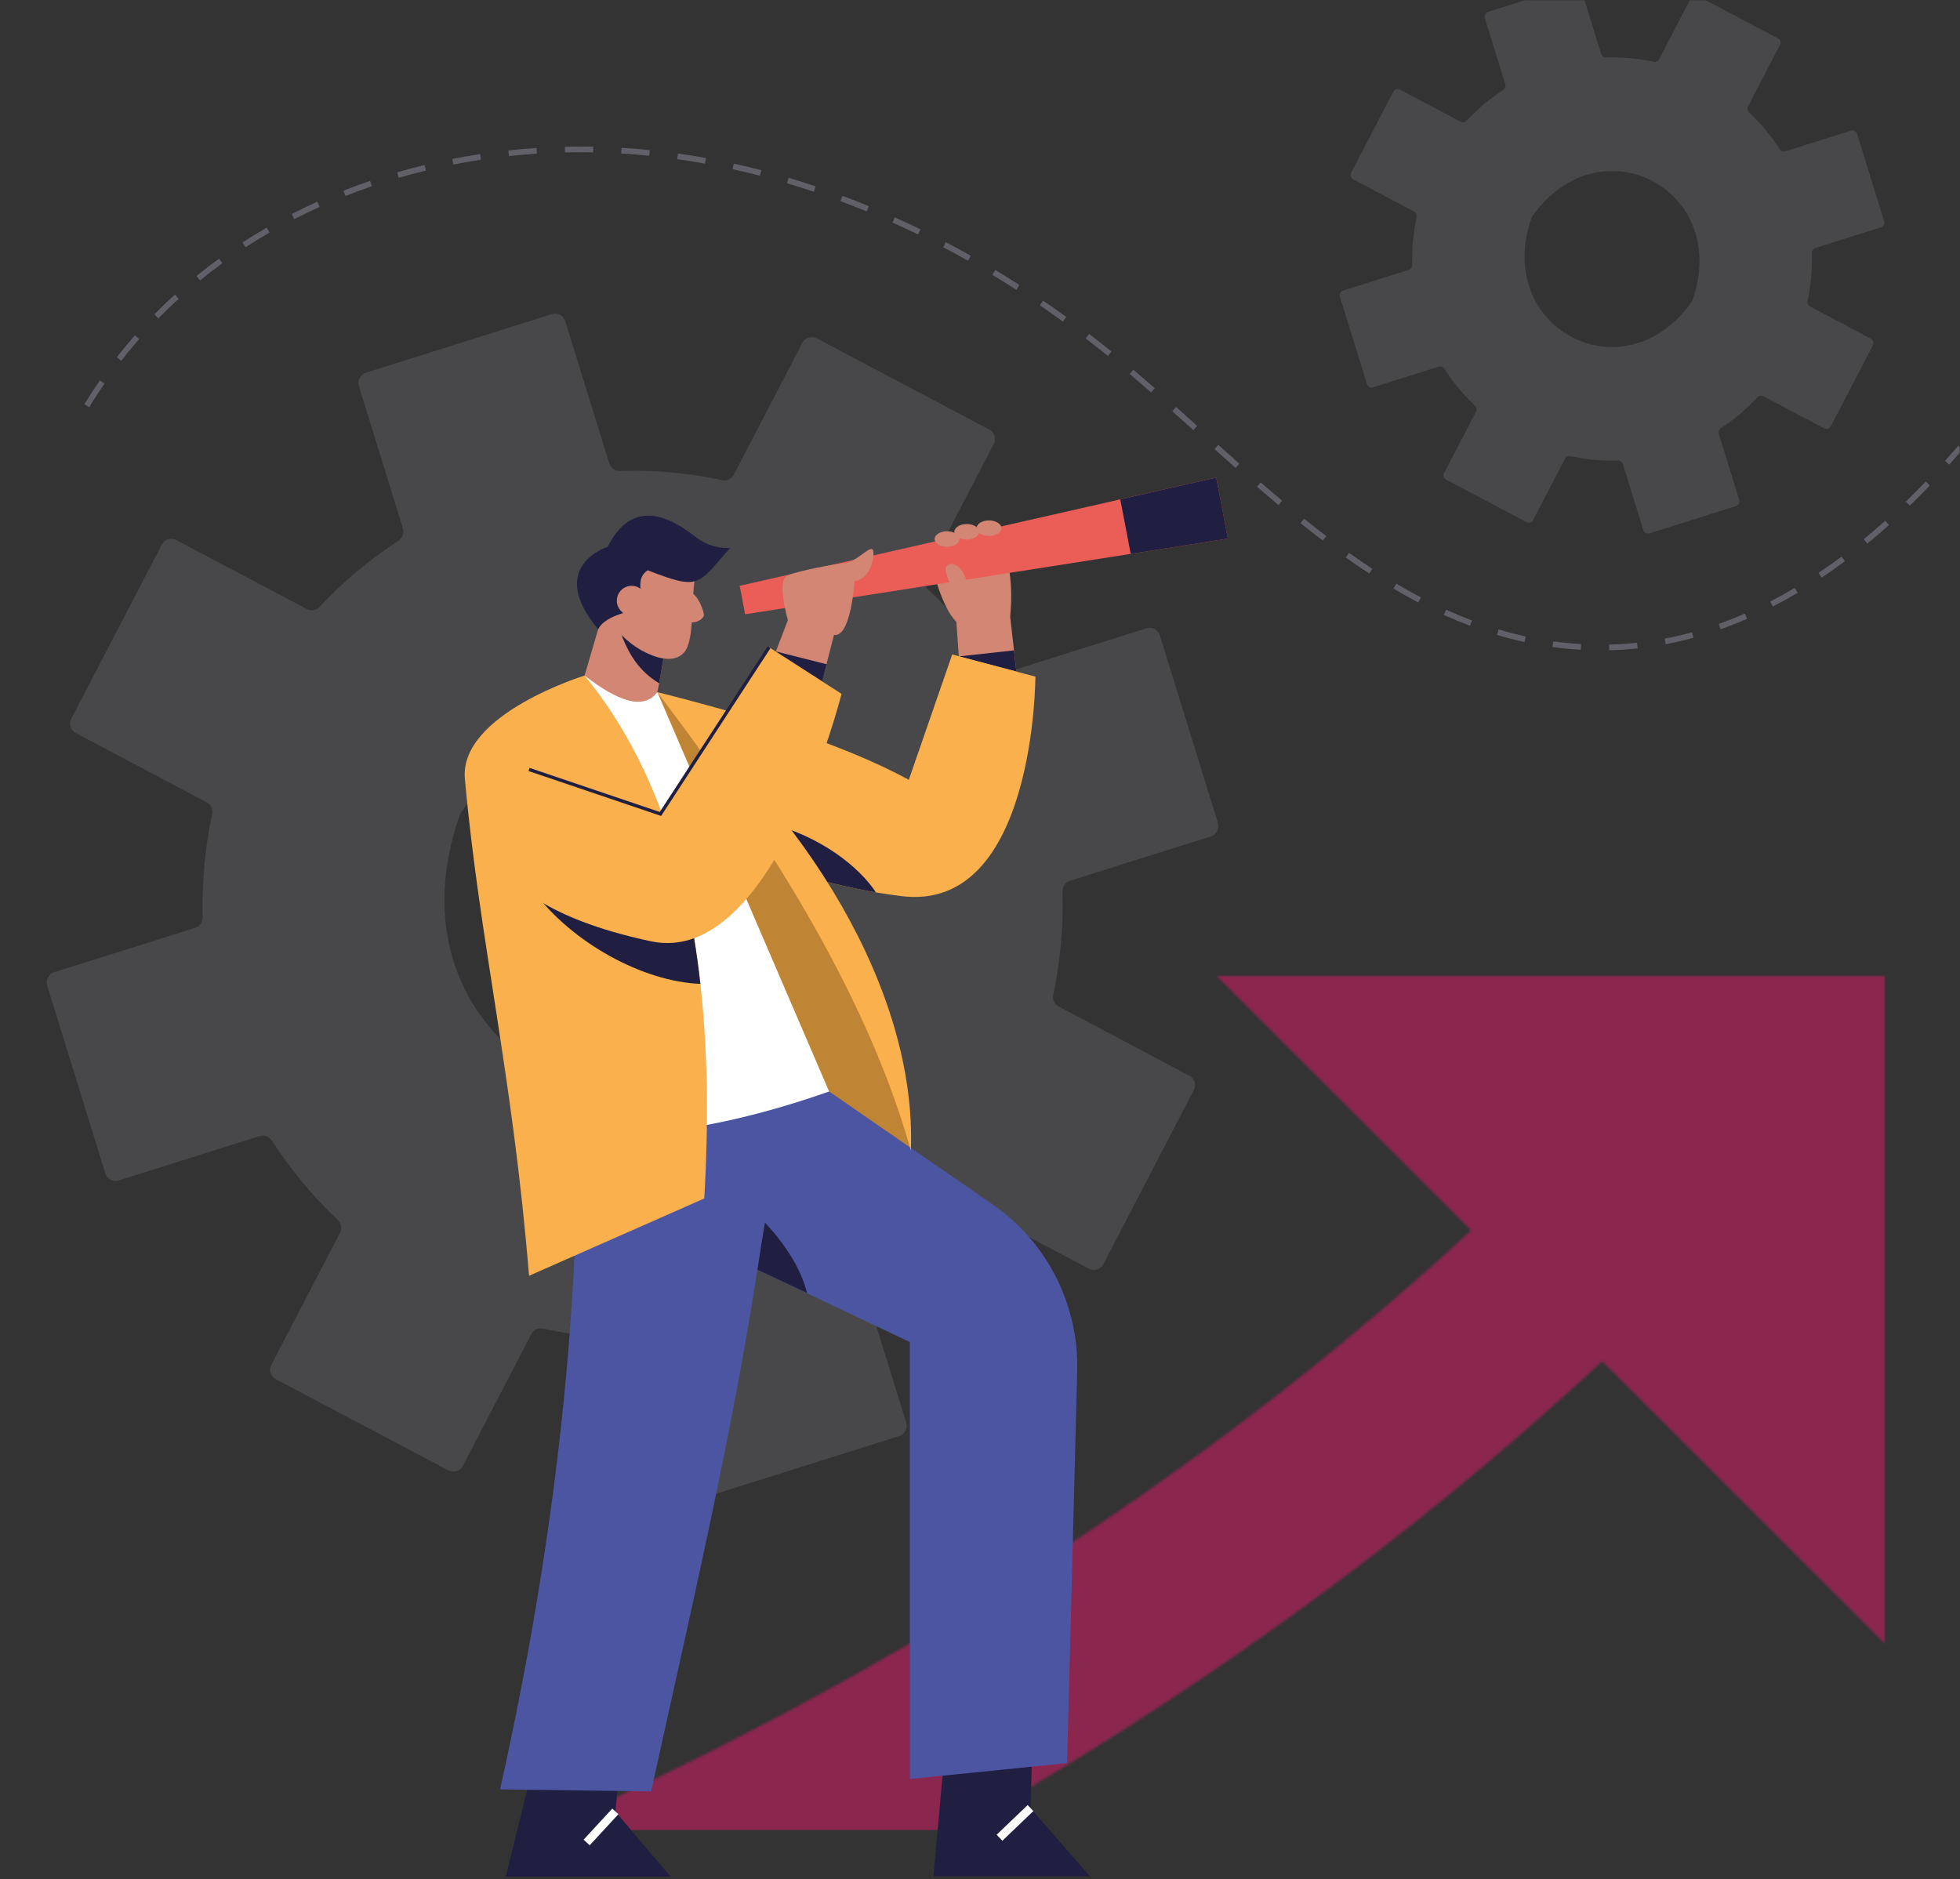<svg width="755" height="724" viewBox="0 0 755 724" fill="none" xmlns="http://www.w3.org/2000/svg">
<rect x="0" y="0" width="755" height="724" fill="#333333" stroke="none"/>
<mask id="mask0" mask-type="alpha" maskUnits="userSpaceOnUse" x="0" y="0" width="755" height="724">
<rect width="755" height="724" fill="#C4C4C4"/>
</mask>
<g mask="url(#mask0)">
<g opacity="0.3" clip-path="url(#clip0)">
<path opacity="0.4" d="M469.148 317.038L446.775 244.76C446.101 242.583 443.804 241.367 441.645 242.047L387.294 259.164C385.534 259.719 383.641 259.003 382.636 257.441C375.383 246.152 366.866 235.873 357.248 226.814C355.893 225.54 355.53 223.527 356.389 221.871L382.792 171.062C383.841 169.041 383.069 166.543 381.066 165.485L314.593 130.342C312.589 129.283 310.113 130.061 309.064 132.082L282.659 182.897C281.8 184.55 279.956 185.393 278.148 184.999C265.371 182.215 252.146 181.006 238.758 181.433C236.912 181.492 235.248 180.33 234.698 178.55L217.731 123.732C217.056 121.554 214.759 120.339 212.6 121.019L140.94 143.587C138.781 144.267 137.576 146.584 138.25 148.762L155.218 203.58C155.768 205.358 155.057 207.269 153.506 208.281C142.258 215.612 132.069 224.194 123.15 233.809C121.885 235.171 119.893 235.537 118.253 234.671L67.877 208.037C65.873 206.979 63.399 207.757 62.348 209.778L27.48 276.838C26.43 278.859 27.202 281.354 29.204 282.414L79.634 309.117C81.272 309.985 82.108 311.845 81.716 313.67C78.939 326.569 77.751 339.904 78.079 353.379C78.124 355.229 76.972 356.891 75.219 357.444L20.876 374.557C18.717 375.237 17.512 377.554 18.186 379.732L40.576 452.064C41.251 454.242 43.548 455.458 45.707 454.777L100.047 437.665C101.8 437.112 103.685 437.821 104.69 439.37C112.048 450.72 120.537 460.962 130.115 470.012C131.464 471.286 131.824 473.294 130.967 474.942L104.537 525.769C103.485 527.79 104.259 530.289 106.262 531.348L172.761 566.485C174.765 567.544 177.24 566.763 178.29 564.742L204.693 513.933C205.554 512.277 207.402 511.434 209.213 511.834C221.979 514.649 235.215 515.899 248.611 515.499C250.455 515.445 252.113 516.607 252.663 518.383L269.599 573.099C270.274 575.277 272.571 576.492 274.73 575.812L346.386 553.246C348.545 552.565 349.75 550.248 349.076 548.071L332.139 493.355C331.589 491.579 332.299 489.671 333.846 488.658C345.09 481.299 355.271 472.67 364.203 463.022C365.466 461.656 367.462 461.289 369.102 462.158L419.475 488.789C421.478 489.848 423.954 489.07 425.004 487.049L459.847 419.995C460.896 417.976 460.124 415.481 458.123 414.42L407.811 387.761C406.176 386.895 405.341 385.04 405.729 383.219C408.479 370.286 409.678 356.936 409.255 343.427C409.196 341.564 410.351 339.886 412.113 339.332L466.46 322.217C468.617 321.533 469.822 319.216 469.148 317.038ZM309.682 384.027C253.281 463.136 144.669 405.574 177.124 313.941C177.262 313.551 177.458 313.172 177.699 312.835C233.94 233.783 342.661 291.12 310.261 382.913C310.121 383.305 309.923 383.688 309.682 384.027Z" fill="#E6E4F3"/>
<path opacity="0.4" d="M725.759 85.196L715.36 51.601C715.047 50.59 713.978 50.025 712.976 50.341L687.714 58.296C686.895 58.554 686.015 58.221 685.549 57.496C682.177 52.248 678.218 47.471 673.748 43.261C673.119 42.669 672.95 41.732 673.35 40.963L685.622 17.346C686.11 16.407 685.751 15.247 684.82 14.755L653.924 -1.58C652.993 -2.072 651.843 -1.709 651.355 -0.77L639.082 22.849C638.684 23.617 637.827 24.009 636.986 23.825C631.047 22.531 624.9 21.969 618.677 22.167C617.818 22.194 617.046 21.653 616.79 20.826L608.904 -4.653C608.591 -5.665 607.522 -6.229 606.519 -5.914L573.214 4.576C572.211 4.891 571.651 5.969 571.964 6.981L579.85 32.46C580.107 33.287 579.774 34.175 579.053 34.645C573.826 38.052 569.09 42.041 564.944 46.511C564.358 47.144 563.431 47.314 562.669 46.911L539.255 34.532C538.324 34.04 537.174 34.402 536.686 35.341L520.48 66.511C519.992 67.45 520.35 68.61 521.281 69.102L544.72 81.513C545.481 81.916 545.868 82.781 545.688 83.63C544.397 89.626 543.845 95.822 543.997 102.085C544.018 102.946 543.482 103.718 542.667 103.975L517.409 111.929C516.407 112.245 515.847 113.323 516.16 114.335L526.567 147.955C526.879 148.966 527.948 149.531 528.951 149.215L554.209 141.26C555.023 141.004 555.9 141.333 556.366 142.054C559.787 147.329 563.732 152.091 568.184 156.297C568.81 156.889 568.979 157.822 568.579 158.589L556.295 182.213C555.807 183.152 556.166 184.315 557.097 184.807L588.005 201.138C588.935 201.63 590.086 201.267 590.574 200.328L602.844 176.713C603.245 175.943 604.104 175.551 604.945 175.737C610.878 177.044 617.031 177.627 623.258 177.44C624.115 177.415 624.886 177.956 625.141 178.781L633.013 204.213C633.326 205.225 634.395 205.789 635.398 205.474L668.703 194.984C669.706 194.669 670.266 193.591 669.953 192.579L662.08 167.147C661.826 166.322 662.154 165.434 662.873 164.963C668.099 161.543 672.831 157.532 676.982 153.047C677.569 152.412 678.498 152.242 679.26 152.645L702.674 165.024C703.605 165.516 704.755 165.154 705.243 164.215L721.437 133.049C721.925 132.11 721.567 130.95 720.636 130.458L697.252 118.067C696.492 117.665 696.103 116.803 696.284 115.956C697.561 109.944 698.118 103.74 697.922 97.461C697.895 96.595 698.431 95.816 699.251 95.558L724.511 87.603C725.512 87.285 726.072 86.207 725.759 85.196ZM651.641 116.332C625.426 153.102 574.943 126.347 590.028 83.757C590.092 83.577 590.183 83.4 590.294 83.243C616.434 46.501 666.968 73.15 651.909 115.815C651.845 115.997 651.753 116.175 651.641 116.332Z" fill="#E6E4F3"/>
<path d="M619.88 250.518L619.829 248.324C623.407 248.24 627.026 248.003 630.586 247.62L630.815 249.802C627.197 250.19 623.518 250.431 619.88 250.518ZM608.923 250.328C605.297 250.12 601.632 249.761 598.027 249.265L598.322 247.091C601.871 247.581 605.478 247.932 609.048 248.138L608.923 250.328ZM641.655 248.191L641.251 246.035C644.738 245.37 648.275 244.551 651.763 243.6L652.33 245.717C648.79 246.685 645.198 247.517 641.655 248.191ZM587.249 247.344C583.729 246.576 580.163 245.652 576.646 244.602L577.264 242.498C580.729 243.533 584.242 244.441 587.709 245.2L587.249 247.344ZM662.79 242.432L662.067 240.362C665.413 239.174 668.795 237.835 672.118 236.386L672.981 238.4C669.613 239.872 666.185 241.228 662.79 242.432ZM566.276 241.099C562.931 239.838 559.526 238.427 556.159 236.902L557.049 234.901C560.376 236.406 563.734 237.8 567.036 239.042L566.276 241.099ZM682.878 233.695L681.889 231.741C685.032 230.121 688.219 228.353 691.361 226.487L692.465 228.379C689.282 230.269 686.058 232.056 682.878 233.695ZM546.317 232.092C543.175 230.445 539.955 228.647 536.75 226.75L537.85 224.858C541.025 226.738 544.211 228.516 547.32 230.145L546.317 232.092ZM701.727 222.524L700.52 220.697C703.449 218.731 706.428 216.621 709.376 214.424L710.669 216.188C707.695 218.407 704.685 220.538 701.727 222.524ZM527.453 220.955C524.495 219.023 521.452 216.943 518.404 214.779L519.658 212.985C522.682 215.134 525.704 217.196 528.636 219.115L527.453 220.955ZM719.295 209.425L717.923 207.724C720.673 205.464 723.45 203.082 726.171 200.646L727.615 202.286C724.871 204.744 722.071 207.146 719.295 209.425ZM509.583 208.286C506.8 206.171 503.899 203.901 500.961 201.539L502.315 199.822C505.151 202.1 508.009 204.341 510.891 206.532L509.583 208.286ZM735.639 194.814L734.135 193.23C736.691 190.758 739.275 188.163 741.819 185.516L743.382 187.043C740.816 189.711 738.212 192.324 735.639 194.814ZM492.505 194.59C489.714 192.248 486.941 189.878 484.187 187.49L485.604 185.826C488.35 188.208 491.114 190.57 493.896 192.905L492.505 194.59ZM475.971 180.281C473.24 177.862 470.527 175.433 467.822 173.006L469.268 171.368C471.969 173.792 474.682 176.217 477.407 178.632L475.971 180.281ZM750.84 179.012L749.229 177.538C750.965 175.607 752.675 173.663 754.356 171.705L756 173.142C754.307 175.112 752.589 177.07 750.84 179.012ZM459.707 165.71C456.99 163.268 454.281 160.835 451.577 158.424L453.017 156.781C455.723 159.194 458.434 161.631 461.152 164.075L459.707 165.71ZM34.342 156.885L32.488 155.737C34.394 152.606 36.41 149.501 38.475 146.51L40.259 147.762C38.219 150.72 36.227 153.79 34.342 156.885ZM443.406 151.195C440.652 148.786 437.902 146.408 435.15 144.075L436.549 142.395C439.309 144.738 442.069 147.121 444.83 149.538L443.406 151.195ZM46.69 138.998L44.98 137.644C47.222 134.762 49.58 131.908 51.986 129.162L53.614 130.614C51.238 133.329 48.907 136.152 46.69 138.998ZM426.768 137.12C423.946 134.839 421.066 132.575 418.21 130.389L419.525 128.64C422.398 130.838 425.291 133.116 428.129 135.409L426.768 137.12ZM409.476 123.891C406.547 121.774 403.551 119.67 400.572 117.64L401.788 115.822C404.785 117.865 407.797 119.978 410.741 122.107L409.476 123.891ZM61.003 122.646L59.456 121.103C62.01 118.5 64.67 115.938 67.366 113.484L68.823 115.113C66.159 117.538 63.528 120.072 61.003 122.646ZM391.5 111.641C388.451 109.685 385.345 107.754 382.265 105.9L383.38 104.016C386.478 105.88 389.603 107.823 392.668 109.789L391.5 111.641ZM77.052 108.031L75.685 106.321C78.497 104.032 81.422 101.781 84.376 99.633L85.649 101.411C82.726 103.54 79.832 105.765 77.052 108.031ZM372.875 100.431C369.709 98.649 366.498 96.902 363.329 95.24L364.333 93.296C367.521 94.968 370.752 96.724 373.936 98.518L372.875 100.431ZM94.585 95.266L93.407 93.421C96.444 91.449 99.587 89.522 102.747 87.695L103.827 89.599C100.7 91.406 97.591 93.313 94.585 95.266ZM353.635 90.338C350.394 88.76 347.084 87.213 343.8 85.739L344.684 83.734C347.99 85.217 351.319 86.776 354.58 88.362L353.635 90.338ZM113.348 84.416L112.363 82.459C115.583 80.809 118.9 79.213 122.221 77.712L123.11 79.715C119.821 81.201 116.535 82.783 113.348 84.416ZM333.83 81.452C330.487 80.078 327.088 78.745 323.728 77.49L324.482 75.434C327.866 76.696 331.288 78.039 334.65 79.421L333.83 81.452ZM133.089 75.497L132.296 73.452C135.666 72.123 139.117 70.853 142.557 69.679L143.253 71.757C139.846 72.923 136.426 74.179 133.089 75.497ZM313.5 73.868C310.065 72.715 306.586 71.615 303.162 70.598L303.776 68.495C307.225 69.52 310.729 70.627 314.188 71.786L313.5 73.868ZM153.584 68.495L152.981 66.385C156.452 65.376 160.005 64.427 163.538 63.571L164.047 65.705C160.543 66.556 157.023 67.493 153.584 68.495ZM292.718 67.693C289.22 66.787 285.673 65.939 282.177 65.168L282.64 63.026C286.163 63.802 289.735 64.657 293.258 65.568L292.718 67.693ZM174.625 63.386L174.209 61.232C177.765 60.534 181.386 59.903 184.969 59.36L185.292 61.53C181.739 62.069 178.15 62.692 174.625 63.386ZM271.549 63.035C267.979 62.389 264.378 61.81 260.85 61.31L261.152 59.139C264.706 59.64 268.334 60.226 271.932 60.875L271.549 63.035ZM196.033 60.136L195.802 57.955C199.401 57.566 203.06 57.249 206.681 57.012L206.821 59.201C203.231 59.437 199.601 59.752 196.033 60.136ZM250.098 60.005C246.489 59.64 242.857 59.346 239.3 59.133L239.43 56.943C243.018 57.159 246.679 57.455 250.315 57.823L250.098 60.005ZM217.639 58.723L217.589 56.529C221.233 56.443 224.878 56.435 228.515 56.508L228.474 58.701C224.869 58.635 221.256 58.639 217.639 58.723Z" fill="#CBC9E6"/>
</g>
<mask id="mask1" mask-type="alpha" maskUnits="userSpaceOnUse" x="-369" y="376" width="1095" height="331">
<g clip-path="url(#clip1)">
<path d="M726 376H468.634L566.714 474.01C463.531 569.492 339.157 649.094 195.964 711.174C35.661 780.673 -154.42 830.886 -369 860.419L-359.273 931C-138.268 900.581 58.088 848.612 224.34 776.534C375.885 710.832 507.672 626.21 617.163 524.424L726 633.182V376Z" fill="#8B264F"/>
</g>
</mask>
<g mask="url(#mask1)">
<rect x="-672" y="79" width="1464" height="626" fill="#8B264F"/>
</g>
<g clip-path="url(#clip2)">
<path d="M256.272 249.634L253.912 263.228L253.211 266.649C252.777 274.046 245.523 278.801 237.524 283.27L225.183 260.26L231.687 238.048L243.517 234.602L254.645 247.717L256.272 249.634Z" fill="#D38673"/>
<path d="M256.272 249.634L253.912 263.228C246.196 258.599 241.86 251.9 238.669 242.484L254.645 247.717L256.272 249.634Z" fill="#201F42"/>
<path d="M268.159 220.244C265.766 230.812 267.906 246.369 263.477 251.383C259.446 255.945 251.92 253.173 247.496 250.764C241.483 247.489 236.699 242.503 233.281 236.598C225.309 222.837 236.669 213.663 236.669 213.663L251.417 207.28C251.417 207.277 268.168 220.219 268.159 220.244Z" fill="#D38673"/>
<path d="M247.1 233.939C247.452 228.084 244.759 222.845 249.49 219.71C270.017 227.688 268.555 225.229 281.31 211.066C281.31 211.066 274.735 211.864 268.555 207.277C262.378 202.69 245.039 188.727 234.078 210.668C234.078 210.668 210.097 218.115 230.423 242.448C232.751 237.528 241.099 236.002 247.1 233.939Z" fill="#201F42"/>
<path d="M248.95 232.33C249.455 229.214 247.341 226.279 244.228 225.773C241.115 225.268 238.182 227.383 237.677 230.499C237.172 233.614 239.286 236.55 242.399 237.055C245.512 237.561 248.445 235.445 248.95 232.33Z" fill="#D38673"/>
<path d="M387.534 213.861C389.658 221.709 389.886 229.635 389.128 237.597L391.917 262.13L369.596 256.545L368.401 239.591C362.82 234.005 359.632 220.043 359.234 219.446L387.534 213.861Z" fill="#D38673"/>
<path d="M473 207.508L435.555 213.385L287.029 236.653L284.929 225.683L431.538 192.385L468.502 184L473 207.508Z" fill="#EB5D57"/>
<path d="M473 207.508L435.555 213.385L431.538 192.385L468.502 184L473 207.508Z" fill="#201F42"/>
<path d="M369.596 207.676C369.596 209.328 367.455 210.668 364.812 210.668C362.171 210.668 360.028 209.328 360.028 207.676C360.028 206.023 362.169 204.683 364.812 204.683C367.455 204.683 369.596 206.023 369.596 207.676Z" fill="#D38673"/>
<path d="M372.388 207.876C375.03 207.876 377.172 206.537 377.172 204.884C377.172 203.232 375.03 201.892 372.388 201.892C369.746 201.892 367.604 203.232 367.604 204.884C367.604 206.537 369.746 207.876 372.388 207.876Z" fill="#D38673"/>
<path d="M385.74 203.487C385.74 205.14 383.599 206.479 380.956 206.479C378.315 206.479 376.172 205.14 376.172 203.487C376.172 201.834 378.312 200.495 380.956 200.495C383.599 200.495 385.74 201.834 385.74 203.487Z" fill="#D38673"/>
<path d="M372.786 226.624C372.786 230.424 375.413 233.603 372.388 233.603C369.36 233.603 366.408 231.621 366.408 227.82C366.408 224.019 362.479 218.951 365.213 217.647C369.398 215.654 372.786 222.823 372.786 226.624Z" fill="#D38673"/>
<path d="M369.332 252.887L390.589 250.558L391.518 258.671L369.332 252.887Z" fill="#201F42"/>
<path d="M398.836 260.676C398.836 260.676 398.836 351.627 347.275 345.244C343.928 344.829 340.642 344.35 337.421 343.808C320.107 340.841 305.184 336.149 293.992 331.873C280.121 326.606 271.96 321.981 271.96 321.981L253.211 266.643C290.615 276.09 324.702 286.716 350.083 300.406L366.793 252.153L398.836 260.676Z" fill="#F9B04D"/>
<path d="M337.424 343.808C320.11 340.841 305.186 336.149 293.995 331.873L295.047 316.777C316.252 321.981 331.077 334.169 337.424 343.808Z" fill="#201F42"/>
<path d="M350.864 443.232L303.167 417.038L253.211 266.649C300.699 318.318 340.367 379.804 350.864 443.232Z" fill="#BF8534"/>
<path d="M364.62 667.019L359.569 722.865H419.848L396.951 696.538L397.959 663.031L364.62 667.019Z" fill="#201F42"/>
<path d="M395.851 695.41L383.908 706.845L386.114 709.153L398.057 697.717L395.851 695.41Z" fill="white"/>
<path d="M257.198 425.28L266.365 477.138L350.465 517.029V685.368L411.05 679.251L414.957 527.911C415.504 502.439 403.224 478.401 382.272 463.93L319.376 420.495" fill="#4C55A1"/>
<path d="M294.662 471.022C303.131 480.078 308.704 489.319 310.872 498.149L291.607 489.107L294.662 471.022Z" fill="#201F42"/>
<path d="M271.11 237.256C270.69 238.386 268.637 240.08 265.865 239.744C263.716 239.483 261.49 235.776 261.49 233.067C261.49 230.358 263.249 228.161 265.42 228.161C268.659 228.161 271.506 236.189 271.11 237.256Z" fill="#D38673"/>
<path d="M207.437 671.939L194.803 723H258.308L237.029 697.867L239.689 672.338L207.437 671.939Z" fill="#201F42"/>
<path d="M235.857 696.775L224.804 708.746L227.145 710.911L238.198 698.94L235.857 696.775Z" fill="white"/>
<path d="M299.845 421.691C293.025 506.763 271.234 597.211 250.82 690.156L192.627 689.358C214.703 590.638 223.883 499.648 222.122 421.292L299.845 421.691Z" fill="#4C55A1"/>
<path d="M253.211 266.649C247.886 273.777 237.867 270.086 225.183 260.26L246.833 436.85C271.058 434.878 295.234 428.99 319.376 420.495L253.211 266.649Z" fill="white"/>
<path d="M271.292 461.724L203.788 491.5C197.411 413.314 184.655 362.253 179.074 300.024C176.843 275.133 225.183 260.26 225.183 260.26C244.091 283.301 256.561 311.418 263.892 343.552C266.475 354.88 268.42 366.722 269.792 379.04C272.663 404.761 272.982 432.46 271.292 461.724Z" fill="#F9B04D"/>
<path d="M253.211 266.649C298.41 326.29 334.575 385.373 350.864 443.232C353.254 381.402 309.52 311.822 253.211 266.649Z" fill="#F9B04D"/>
<path d="M298.512 251.908L303.497 238.911C303.497 238.911 299.026 223.64 303.266 221.745C307.503 219.85 322.02 217.185 325.68 216.91C329.337 216.635 334.509 210.813 335.968 211.581C337.427 212.348 335.957 223.153 329.175 223.838C329.175 223.838 327.829 245.679 321.267 244.593L316.106 264.616L298.512 251.908Z" fill="#D38673"/>
<path d="M269.792 379.04C247.663 378.209 220.176 363.147 205.382 343.107L263.895 343.552C266.475 354.883 268.42 366.722 269.792 379.04Z" fill="#201F42"/>
<path d="M203.788 296.432L254.409 313.585L296.259 249.362L324.16 267.311C324.16 267.311 297.855 372.624 250.82 362.652C208.13 353.601 198.207 339.117 198.207 339.117L203.788 296.432Z" fill="#F9B04D"/>
<path d="M254.67 314.349L203.582 297.037L203.992 295.83L254.143 312.823L295.723 249.012L296.795 249.711L254.67 314.349Z" fill="#201F42"/>
<path d="M298.798 250.957L318.379 255.896L316.736 262.477L298.798 250.957Z" fill="#201F42"/>
</g>
</g>
<defs>
<clipPath id="clip0">
<rect width="738" height="582" fill="white" transform="translate(18 -6)"/>
</clipPath>
<clipPath id="clip1">
<rect width="1095" height="331" fill="white" transform="translate(-369 376)"/>
</clipPath>
<clipPath id="clip2">
<rect width="294" height="539" fill="white" transform="translate(179 184)"/>
</clipPath>
</defs>
</svg>

